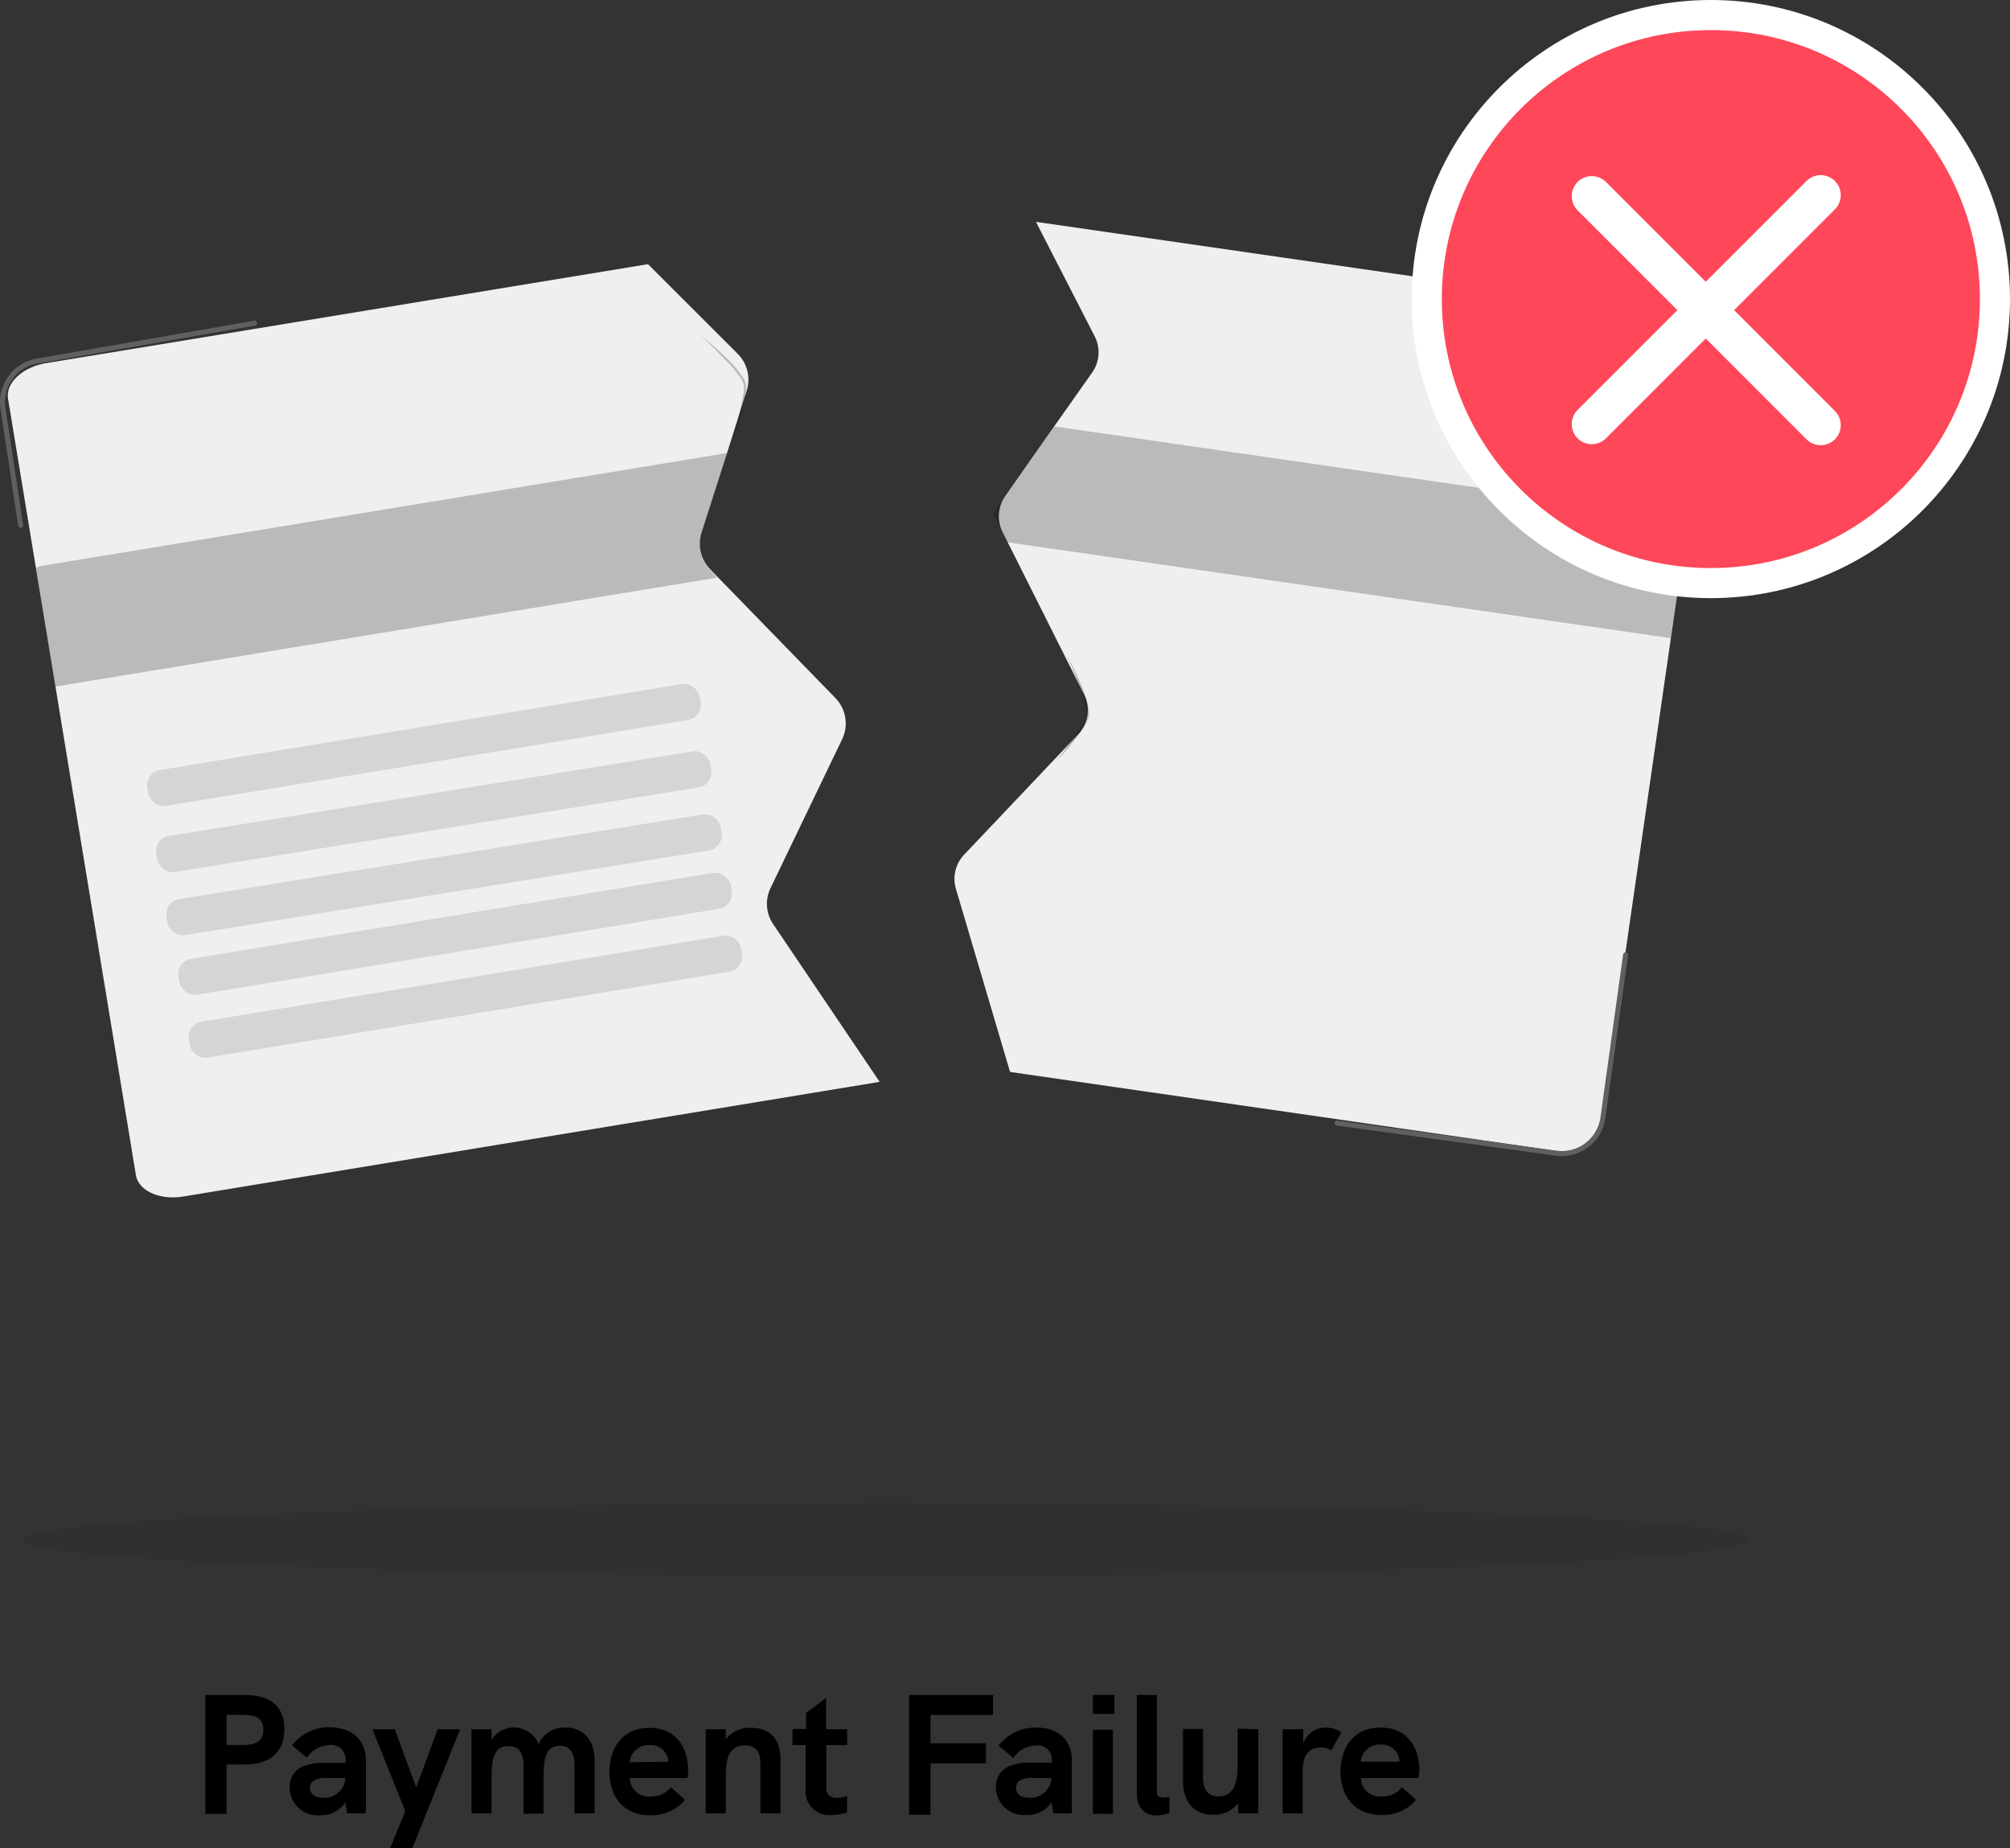 <svg xmlns="http://www.w3.org/2000/svg" viewBox="0 0 200.37 184.27"><rect x="0" y="0" width="200.37" height="184.27" fill="#333333" stroke="none"/><defs><style>.cls-1,.cls-2{fill:none;stroke-linecap:round;stroke-linejoin:round;}.cls-1,.cls-5{stroke:#fff;}.cls-1{stroke-width:4px;}.cls-2{stroke:#5f6060;stroke-width:0.5px;}.cls-3{fill:#efefef;}.cls-3,.cls-4,.cls-6,.cls-8{isolation:isolate;}.cls-4,.cls-6,.cls-7,.cls-9{fill:#070707;}.cls-4,.cls-8{opacity:0.23;}.cls-5{fill:#fe4759;stroke-miterlimit:10;stroke-width:3px;}.cls-6{opacity:0.11;}.cls-7{opacity:0.06;}</style></defs><g id="Layer_2" data-name="Layer 2"><g id="Layer_1-2" data-name="Layer 1"><path d="M20.47,169h3.88c2.65,0,4,1.16,4,3.42s-1.41,3.52-4,3.52H22.58v4.91H20.47Zm3.66,5c1.49,0,2.12-.46,2.12-1.53s-.61-1.49-2.12-1.49H22.58v3Z"/><path d="M36.47,175.51v5.29H34.6l-.17-1.09A2.94,2.94,0,0,1,31.88,181a2.78,2.78,0,0,1-3-2.74,2.19,2.19,0,0,1,1.25-2.11,5.47,5.47,0,0,1,2.23-.37h2.09v-.24A1.42,1.42,0,0,0,32.85,174a2.83,2.83,0,0,0-2.26,1.26l-1.48-1.24a4.65,4.65,0,0,1,3.77-1.8C35.09,172.25,36.47,173.49,36.47,175.51Zm-2,1.77H32.61a2.21,2.21,0,0,0-1.37.29.77.77,0,0,0-.34.69c0,.6.49,1,1.3,1A2.1,2.1,0,0,0,34.43,177.28Z"/><path d="M40.4,180.58l-3.28-8.16h2.24l2.13,5.81,2.14-5.81h2.24l-4.76,11.85H38.9Z"/><path d="M59.27,175.46v5.34h-2v-4.73c0-.66-.09-2-1.43-2-1.72,0-1.65,1.89-1.65,3.57v3.2h-2v-4.73c0-.66-.08-2-1.41-2C49,174,49,175.92,49,177.6v3.2H47v-8.38h2v1.05a2.65,2.65,0,0,1,4.69.43,2.8,2.8,0,0,1,2.7-1.65C58.37,172.25,59.27,173.78,59.27,175.46Z"/><path d="M68.53,177.28H62.79a1.87,1.87,0,0,0,2.09,1.84,2.48,2.48,0,0,0,2-.91l1.41,1.25A4.37,4.37,0,0,1,64.86,181c-2.89,0-4.11-2.08-4.11-4.32s1.19-4.4,4-4.4c2.6,0,3.85,1.92,3.85,4.25A5.27,5.27,0,0,1,68.53,177.28Zm-1.9-1.62A1.76,1.76,0,0,0,64.71,174a1.88,1.88,0,0,0-1.94,1.71Z"/><path d="M77.8,175.39v5.41h-2v-4.9c0-.58,0-1.87-1.55-1.87-1.9,0-1.9,1.92-1.9,3.42v3.35h-2v-8.38h2v1a3,3,0,0,1,2.53-1.14C76.73,172.25,77.8,173.4,77.8,175.39Z"/><path d="M82.37,174v4.27c0,.66.41,1,1.07,1a3.47,3.47,0,0,0,1-.19v1.63a4.82,4.82,0,0,1-1.53.26,2.35,2.35,0,0,1-2.6-2.52V174H79v-1.61h1.36V170.8l2-1.51v3.13h2.09V174Z"/><path d="M90.63,169H99v2H92.76v2.82h5.52v2H92.76v5.12H90.63Z"/><path d="M106.85,175.51v5.29H105l-.17-1.09a2.94,2.94,0,0,1-2.55,1.26,2.79,2.79,0,0,1-3-2.74,2.19,2.19,0,0,1,1.26-2.11,5.47,5.47,0,0,1,2.23-.37h2.09v-.24a1.42,1.42,0,0,0-1.58-1.48,2.83,2.83,0,0,0-2.26,1.26l-1.48-1.24a4.65,4.65,0,0,1,3.77-1.8C105.47,172.25,106.85,173.49,106.85,175.51Zm-2,1.77H103a2.24,2.24,0,0,0-1.38.29.8.8,0,0,0-.34.69c0,.6.5,1,1.31,1A2.1,2.1,0,0,0,104.81,177.28Z"/><path d="M108.94,169h2.14v1.89h-2.14Zm0,3.47h2v8.38h-2Z"/><path d="M113.33,178.79V169h2v9.71c0,.37.22.52.59.52a2.34,2.34,0,0,0,.65-.1v1.63a3.9,3.9,0,0,1-1.31.26C114.16,181,113.33,180.29,113.33,178.79Z"/><path d="M125.43,172.42v8.38h-2v-1a3,3,0,0,1-2.5,1.14c-2.11,0-3-1.53-3-3.32v-5.23h2v4.72c0,.58,0,2,1.55,2,1.9,0,1.9-2.09,1.9-3.58v-3.18Z"/><path d="M133.71,172.72l-1,1.81a1.75,1.75,0,0,0-1-.29c-1.24,0-1.85.76-1.85,2.34v4.22h-2v-8.38h2.06v1.43a2.34,2.34,0,0,1,2.24-1.6A2.85,2.85,0,0,1,133.71,172.72Z"/><path d="M141.41,177.28h-5.74a1.87,1.87,0,0,0,2.09,1.84,2.5,2.5,0,0,0,2-.91l1.41,1.25a4.37,4.37,0,0,1-3.43,1.51c-2.89,0-4.11-2.08-4.11-4.32s1.19-4.4,4-4.4c2.6,0,3.86,1.92,3.86,4.25A7.11,7.11,0,0,1,141.41,177.28Zm-1.9-1.62a1.76,1.76,0,0,0-1.92-1.71,1.88,1.88,0,0,0-1.94,1.71Z"/><line class="cls-1" x1="158.11" y1="16.92" x2="175.5" y2="34.32"/><line class="cls-1" x1="175.5" y1="16.84" x2="158.11" y2="34.24"/><path class="cls-2" d="M2.06,52.38.31,40.81A4.16,4.16,0,0,1,3.69,36l21.69-3.78"/><path class="cls-3" d="M170.73,34.81h0L159.5,112.5c-.22,1.57-2.31,2.55-4.66,2.21l-54.15-7.83-5.4-18.26a3.51,3.51,0,0,1,.81-3.39l11.37-12a3.5,3.5,0,0,0,.59-4l-7.62-15.19-.5-1a3.5,3.5,0,0,1,.27-3.57l4.91-7,3.75-5.32a3.5,3.5,0,0,0,.26-3.61l-5.86-11.42,63.61,9.2C169.24,31.71,171,33.26,170.73,34.81Z"/><polygon class="cls-4" points="168.29 51.66 166.56 63.63 100.44 54.07 99.01 51.2 105.12 42.52 168.29 51.66"/><circle id="Ellipse_216" data-name="Ellipse 216" class="cls-5" cx="170.55" cy="29.82" r="28.32"/><path class="cls-3" d="M77.08,92.15l10.61,15.72L18.28,119.3c-2.35.39-4.46-.56-4.73-2.12L.8,39.74c-.24-1.56,1.45-3.14,3.8-3.53l60-9.87,9,9A3.64,3.64,0,0,1,74.42,39l-1.93,6.13-2.56,8a3.65,3.65,0,0,0,.87,3.64l.71.73,11.77,12.1a3.64,3.64,0,0,1,.66,4.13L76.82,88.53A3.61,3.61,0,0,0,77.08,92.15Z"/><path class="cls-4" d="M70.83,56.9l.68.69-66,10.87L3.59,56.64c.2-.06.3-.12.29-.17l68.61-11.3-2.54,8A3.7,3.7,0,0,0,70.83,56.9Z"/><rect class="cls-6" x="14.37" y="72.46" width="55.8" height="3.63" rx="1.53" transform="translate(-11.51 7.86) rotate(-9.35)"/><rect class="cls-6" x="15.4" y="78.74" width="55.8" height="3.63" rx="1.53" transform="matrix(0.99, -0.16, 0.16, 0.99, -12.51, 8.11)"/><rect class="cls-6" x="16.44" y="85.01" width="55.8" height="3.63" rx="1.53" transform="matrix(0.99, -0.16, 0.16, 0.99, -13.52, 8.36)"/><rect class="cls-6" x="17.47" y="91.29" width="55.8" height="3.63" rx="1.53" transform="translate(-14.53 8.61) rotate(-9.35)"/><rect class="cls-6" x="18.5" y="97.56" width="55.8" height="3.63" rx="1.53" transform="translate(-15.53 8.86) rotate(-9.35)"/><ellipse class="cls-7" cx="88.29" cy="153.52" rx="86.09" ry="3.66"/><g class="cls-8"><path class="cls-9" d="M69.86,33.46q1.2.93,2.31,2a11.44,11.44,0,0,1,2,2.35,1.71,1.71,0,0,1,.21.78,5,5,0,0,1-.07.77A15.19,15.19,0,0,1,74,40.83c-.26,1-.57,2-.92,2.9.26-1,.51-2,.73-2.94.11-.5.22-1,.29-1.48a2,2,0,0,0-.14-1.41A12.18,12.18,0,0,0,72,35.58C71.33,34.85,70.6,34.15,69.86,33.46Z"/></g><g class="cls-8"><path class="cls-9" d="M106.3,65.26A27.59,27.59,0,0,1,107.66,68a11.8,11.8,0,0,1,.91,2.92,1.68,1.68,0,0,1-.11.8,5,5,0,0,1-.36.69c-.27.43-.56.85-.87,1.25-.62.81-1.28,1.58-2,2.32.62-.8,1.23-1.61,1.81-2.43.29-.42.58-.83.83-1.26a2,2,0,0,0,.42-1.34,12,12,0,0,0-.84-2.88C107.12,67.12,106.72,66.18,106.3,65.26Z"/></g><path class="cls-2" d="M162.05,95.21l-2.26,16.24a4.15,4.15,0,0,1-4.68,3.53l-21.81-3"/><line class="cls-1" x1="158.68" y1="19.56" x2="181.5" y2="42.39"/><line class="cls-1" x1="181.5" y1="19.46" x2="158.68" y2="42.29"/></g></g></svg>